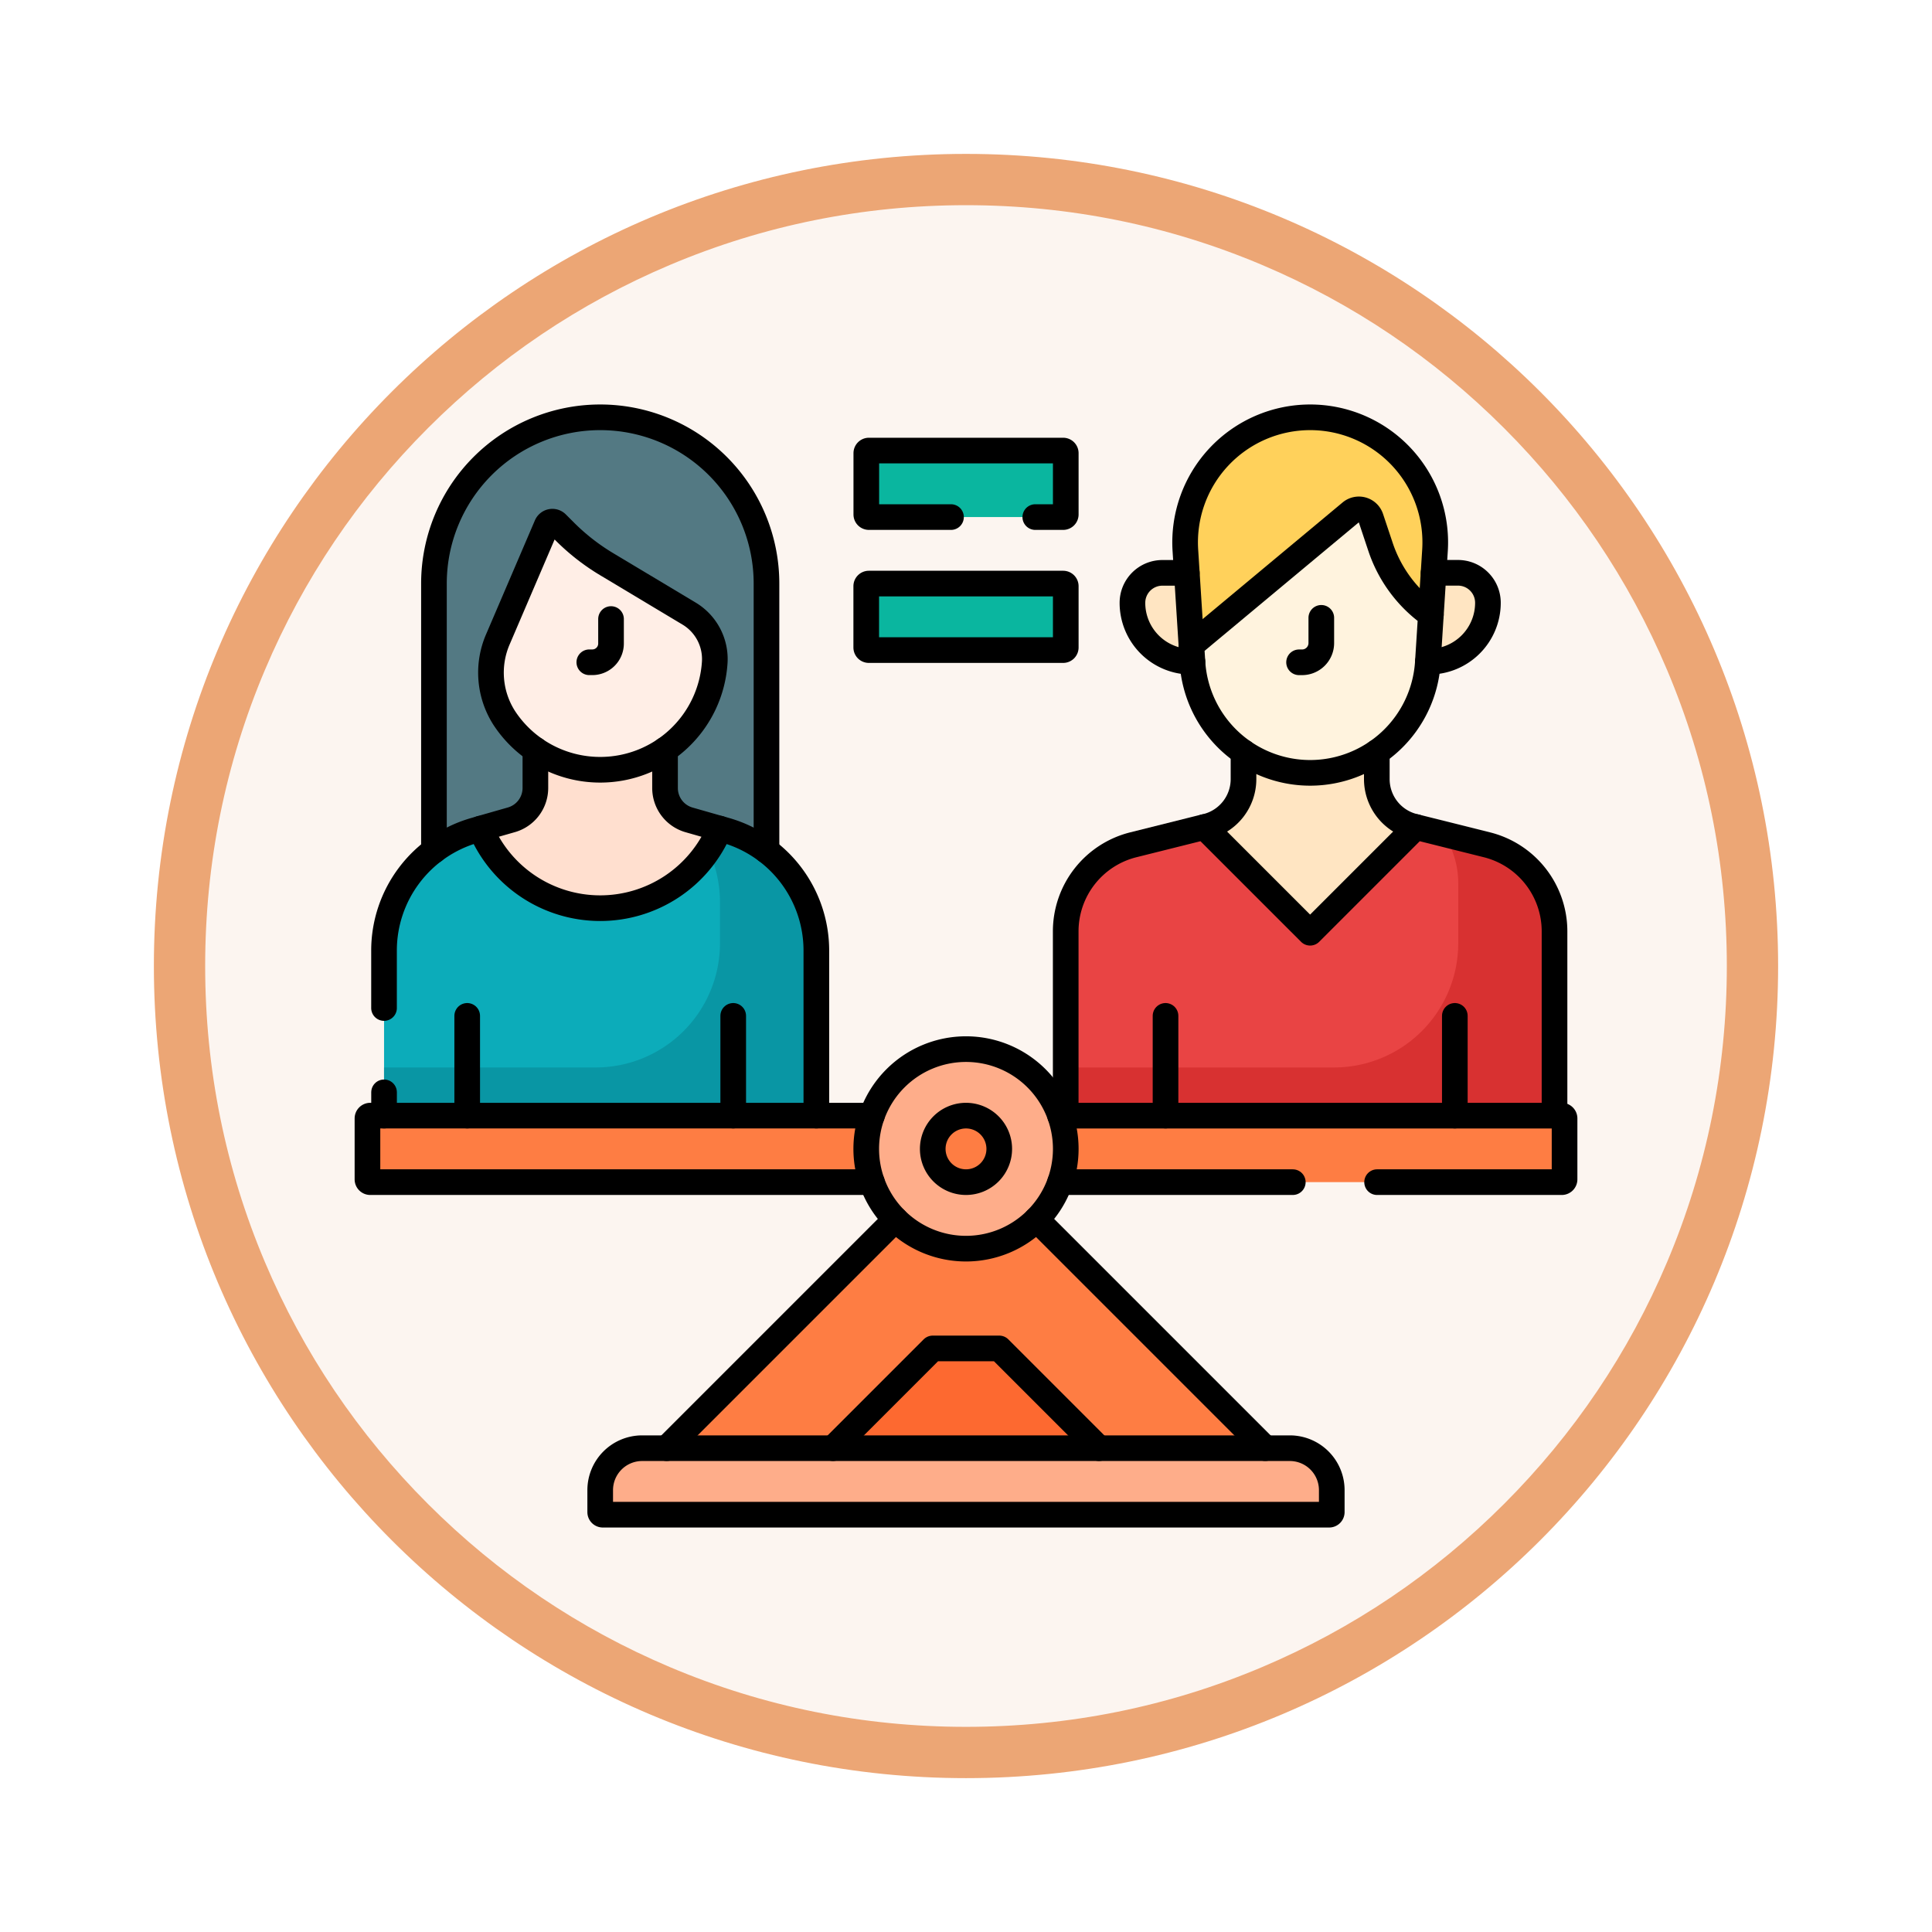 <svg xmlns="http://www.w3.org/2000/svg" xmlns:xlink="http://www.w3.org/1999/xlink" width="113" height="113" viewBox="0 0 113 113">
  <defs>
    <filter id="Trazado_982547" x="0" y="0" width="113" height="113" filterUnits="userSpaceOnUse">
      <feOffset dy="3" input="SourceAlpha"/>
      <feGaussianBlur stdDeviation="3" result="blur"/>
      <feFlood flood-opacity="0.161"/>
      <feComposite operator="in" in2="blur"/>
      <feComposite in="SourceGraphic"/>
    </filter>
    <clipPath id="clip-path">
      <path id="path10390" d="M0-682.665H72.132v72.132H0Z" transform="translate(0 682.665)"/>
    </clipPath>
  </defs>
  <g id="Grupo_1224205" data-name="Grupo 1224205" transform="translate(-355.49 -862.751)">
    <g id="Grupo_1224084" data-name="Grupo 1224084" transform="translate(0 -3712.317)">
      <g id="Grupo_1223183" data-name="Grupo 1223183" transform="translate(364.49 4581.069)">
        <g id="Grupo_1211217" data-name="Grupo 1211217" transform="translate(0)">
          <g id="Grupo_1210736" data-name="Grupo 1210736">
            <g id="Grupo_1210537" data-name="Grupo 1210537">
              <g id="Grupo_1164202" data-name="Grupo 1164202">
                <g id="Grupo_1158168" data-name="Grupo 1158168">
                  <g id="Grupo_1152576" data-name="Grupo 1152576">
                    <g id="Grupo_1148633" data-name="Grupo 1148633">
                      <g id="Grupo_1148525" data-name="Grupo 1148525">
                        <g transform="matrix(1, 0, 0, 1, -9, -6)" filter="url(#Trazado_982547)">
                          <g id="Trazado_982547-2" data-name="Trazado 982547" transform="translate(9 6)" fill="#fcf5f0">
                            <path d="M 47.5 93.5 C 41.289 93.5 35.265 92.284 29.595 89.886 C 24.118 87.569 19.198 84.252 14.973 80.027 C 10.748 75.802 7.431 70.882 5.114 65.405 C 2.716 59.735 1.5 53.711 1.5 47.5 C 1.5 41.289 2.716 35.265 5.114 29.595 C 7.431 24.118 10.748 19.198 14.973 14.973 C 19.198 10.748 24.118 7.431 29.595 5.114 C 35.265 2.716 41.289 1.5 47.5 1.5 C 53.711 1.5 59.735 2.716 65.405 5.114 C 70.882 7.431 75.802 10.748 80.027 14.973 C 84.252 19.198 87.569 24.118 89.886 29.595 C 92.284 35.265 93.5 41.289 93.5 47.5 C 93.5 53.711 92.284 59.735 89.886 65.405 C 87.569 70.882 84.252 75.802 80.027 80.027 C 75.802 84.252 70.882 87.569 65.405 89.886 C 59.735 92.284 53.711 93.5 47.5 93.5 Z" stroke="none"/>
                            <path d="M 47.5 3 C 41.491 3 35.664 4.176 30.18 6.496 C 24.881 8.737 20.122 11.946 16.034 16.034 C 11.946 20.122 8.737 24.881 6.496 30.18 C 4.176 35.664 3 41.491 3 47.5 C 3 53.509 4.176 59.336 6.496 64.82 C 8.737 70.119 11.946 74.878 16.034 78.966 C 20.122 83.054 24.881 86.263 30.18 88.504 C 35.664 90.824 41.491 92 47.5 92 C 53.509 92 59.336 90.824 64.82 88.504 C 70.119 86.263 74.878 83.054 78.966 78.966 C 83.054 74.878 86.263 70.119 88.504 64.82 C 90.824 59.336 92 53.509 92 47.5 C 92 41.491 90.824 35.664 88.504 30.18 C 86.263 24.881 83.054 20.122 78.966 16.034 C 74.878 11.946 70.119 8.737 64.82 6.496 C 59.336 4.176 53.509 3 47.5 3 M 47.5 -7.62939453125e-06 C 73.734 -7.62939453125e-06 95 21.266 95 47.5 C 95 73.734 73.734 95 47.5 95 C 21.266 95 -7.62939453125e-06 73.734 -7.62939453125e-06 47.5 C -7.62939453125e-06 21.266 21.266 -7.62939453125e-06 47.5 -7.62939453125e-06 Z" stroke="none" fill="#eca675"/>
                          </g>
                        </g>
                      </g>
                    </g>
                  </g>
                </g>
              </g>
            </g>
          </g>
        </g>
      </g>
    </g>
    <g id="g10380" transform="translate(375.924 1565.85)">
      <g id="g10382" transform="translate(18.561 -635.902)">
        <path id="path10384" d="M-296.323-148.162h-35.009l17.5-17.5Z" transform="translate(331.333 165.666)" fill="#fe7d43"/>
      </g>
      <g id="g10386" transform="translate(0 -682.665)">
        <g id="g10388" clip-path="url(#clip-path)">
          <g id="g10394" transform="translate(45.8 13.071)">
            <path id="path10396" d="M-37.978,0h-2.734a1.753,1.753,0,0,0-1.753,1.753A3.445,3.445,0,0,0-39.02,5.2h.066Z" transform="translate(42.465)" fill="#ffe5c2"/>
          </g>
          <g id="g10398" transform="translate(61.445 13.071)">
            <path id="path10400" d="M-28.734,0h-3.395l1.637,5.2h.066a3.445,3.445,0,0,0,3.445-3.445A1.753,1.753,0,0,0-28.734,0" transform="translate(32.129)" fill="#ffe5c2"/>
          </g>
          <g id="g10402" transform="translate(50.013 23.56)">
            <path id="path10404" d="M-104.669-37.053l-.118-.03a2.86,2.86,0,0,1-2.166-2.775v-1.573c-1.112.763-6.686.763-7.8,0v1.573a2.86,2.86,0,0,1-2.166,2.775l-.118.03,6.183,10.156s4.166-8.139,6.183-10.156" transform="translate(117.036 41.431)" fill="#ffe5c2"/>
          </g>
          <g id="g10406" transform="translate(4.947 3.974)">
            <path id="path10408" d="M-164.624-255.165v-20.422a9.725,9.725,0,0,0-9.725-9.725h0a9.725,9.725,0,0,0-9.725,9.725v20.422Z" transform="translate(184.074 285.311)" fill="#537983"/>
          </g>
          <g id="g10410" transform="translate(1.057 44.818)">
            <path id="path10412" d="M-591.257-32.925h-69.691a.164.164,0,0,1-.164-.164V-36.65a.164.164,0,0,1,.164-.164h69.691a.164.164,0,0,1,.164.164v3.562a.164.164,0,0,1-.164.164" transform="translate(661.112 36.815)" fill="#fe7d43"/>
          </g>
          <g id="g10414" transform="translate(30.231 40.928)">
            <path id="path10416" d="M-98.775-49.388a5.835,5.835,0,0,1-5.835,5.835,5.835,5.835,0,0,1-5.835-5.835,5.835,5.835,0,0,1,5.835-5.835,5.835,5.835,0,0,1,5.835,5.835" transform="translate(110.445 55.223)" fill="#fead8a"/>
          </g>
          <g id="g10418" transform="translate(34.121 44.818)">
            <path id="path10420" d="M-32.925-16.463a1.945,1.945,0,0,1-1.945,1.945,1.945,1.945,0,0,1-1.945-1.945,1.945,1.945,0,0,1,1.945-1.945,1.945,1.945,0,0,1,1.945,1.945" transform="translate(36.815 18.408)" fill="#fe7d43"/>
          </g>
          <g id="g10422" transform="translate(14.671 64.268)">
            <path id="path10424" d="M-360.9-32.925h-42.488a.151.151,0,0,1-.151-.15V-34.36a2.454,2.454,0,0,1,2.454-2.454h37.88a2.454,2.454,0,0,1,2.454,2.454v1.285a.151.151,0,0,1-.15.15" transform="translate(403.538 36.815)" fill="#fead8a"/>
          </g>
          <g id="g10426" transform="translate(28.286 58.433)">
            <path id="path10428" d="M-131.7-49.388h-15.56l5.835-5.835h3.89Z" transform="translate(147.258 55.223)" fill="#fd6930"/>
          </g>
          <g id="g10430" transform="translate(30.231 5.919)">
            <path id="path10432" d="M-97.483-32.925h-11.364a.153.153,0,0,1-.153-.153v-3.584a.153.153,0,0,1,.153-.153h11.364a.153.153,0,0,1,.153.153v3.584a.153.153,0,0,1-.153.153" transform="translate(109 36.815)" fill="#0ab69f"/>
          </g>
          <g id="g10434" transform="translate(30.231 13.699)">
            <path id="path10436" d="M-97.483-32.925h-11.364a.153.153,0,0,1-.153-.153v-3.584a.153.153,0,0,1,.153-.153h11.364a.153.153,0,0,1,.153.153v3.584a.153.153,0,0,1-.153.153" transform="translate(109 36.815)" fill="#0ab69f"/>
          </g>
          <g id="g10438" transform="translate(8.286 10.081)">
            <path id="path10440" d="M-32.552-.9l.468.468a12.632,12.632,0,0,0,2.431,1.9l4.839,2.9a3.1,3.1,0,0,1,1.5,2.852,6.709,6.709,0,0,1-6.7,6.282,6.705,6.705,0,0,1-5.6-3.012,4.91,4.91,0,0,1-.375-4.637l2.846-6.641A.362.362,0,0,1-32.552-.9" transform="translate(36.398 1.005)" fill="#ffeee6"/>
          </g>
          <g id="g10442" transform="translate(49.249 9.358)">
            <path id="path10444" d="M-93.626-18.567l-.563-1.688a.739.739,0,0,0-1.174-.334l-9.325,7.771c.026.405.048.754.064,1.01A6.9,6.9,0,0,0-97.74-5.351a6.9,6.9,0,0,0,6.883-6.458l.178-2.788a7.94,7.94,0,0,1-2.946-3.971" transform="translate(104.688 20.761)" fill="#fff3de"/>
          </g>
          <g id="g10446" transform="translate(48.88 3.974)">
            <path id="path10448" d="M-61.925,0a7.316,7.316,0,0,0-7.3,7.782c.069,1.086.244,3.827.354,5.545l9.325-7.771a.739.739,0,0,1,1.174.334l.563,1.688a7.94,7.94,0,0,0,2.946,3.971c.1-1.5.2-3.094.24-3.767A7.316,7.316,0,0,0-61.925,0" transform="translate(69.242)" fill="#ffd15b"/>
          </g>
          <g id="g10450" transform="translate(41.901 27.938)">
            <path id="path10452" d="M-208.536-8.8-212.7-9.84l-6.183,6.183-6.183-6.183-4.159,1.04a5.219,5.219,0,0,0-3.953,5.063V7.04h28.591V-3.737A5.219,5.219,0,0,0-208.536-8.8" transform="translate(233.174 9.84)" fill="#e94444"/>
          </g>
          <g id="g10454" transform="translate(7.678 23.416)">
            <path id="path10456" d="M-59.188-78.462A7.58,7.58,0,0,0-52.2-83.114l-1.795-.513A1.937,1.937,0,0,1-55.4-85.491v-2.241c-1.081.742-6.5.742-7.584,0v2.241a1.938,1.938,0,0,1-1.405,1.863l-1.795.513a7.58,7.58,0,0,0,6.993,4.653" transform="translate(66.181 87.732)" fill="#ffdfcf"/>
          </g>
          <g id="g10458" transform="translate(2.029 28.034)">
            <path id="path10460" d="M-169.1-.831l-.344-.1a7.58,7.58,0,0,1-6.993,4.653,7.58,7.58,0,0,1-6.993-4.653l-.344.1A7.315,7.315,0,0,0-189.082,6.2v9.653H-163.8V6.2A7.315,7.315,0,0,0-169.1-.831" transform="translate(189.082 0.929)" fill="#0cacba"/>
          </g>
          <g id="g10462" transform="translate(41.901 28.34)">
            <path id="path10464" d="M-208.536-5.4l-2.551-.638a5.209,5.209,0,0,1,.869,2.883V.357a7.269,7.269,0,0,1-7.269,7.269h-15.686v2.818h28.591V-.334A5.219,5.219,0,0,0-208.536-5.4" transform="translate(233.174 6.035)" fill="#d83131"/>
          </g>
          <g id="g10466" transform="translate(2.029 28.034)">
            <path id="path10468" d="M-169.1-.831l-.344-.1A7.538,7.538,0,0,1-170.11.312a7.3,7.3,0,0,1,.676,3.073V5.769a7.269,7.269,0,0,1-7.269,7.269h-12.38v2.818H-163.8V6.2A7.315,7.315,0,0,0-169.1-.831" transform="translate(189.082 0.929)" fill="#0996a4"/>
          </g>
          <g id="g10470" transform="translate(30.231 40.928)">
            <path id="path10472" d="M-98.775-49.388a5.835,5.835,0,0,1-5.835,5.835,5.835,5.835,0,0,1-5.835-5.835,5.835,5.835,0,0,1,5.835-5.835A5.835,5.835,0,0,1-98.775-49.388Z" transform="translate(110.445 55.223)" fill="none" stroke="#000" stroke-linecap="round" stroke-linejoin="round" stroke-miterlimit="10" stroke-width="1.5"/>
          </g>
          <g id="g10474" transform="translate(34.121 44.818)">
            <path id="path10476" d="M-32.925-16.463a1.945,1.945,0,0,1-1.945,1.945,1.945,1.945,0,0,1-1.945-1.945,1.945,1.945,0,0,1,1.945-1.945A1.945,1.945,0,0,1-32.925-16.463Z" transform="translate(36.815 18.408)" fill="none" stroke="#000" stroke-linecap="round" stroke-linejoin="round" stroke-miterlimit="10" stroke-width="1.5"/>
          </g>
          <g id="g10478" transform="translate(14.671 64.268)">
            <path id="path10480" d="M-360.9-32.925h-42.488a.151.151,0,0,1-.15-.15V-34.36a2.454,2.454,0,0,1,2.454-2.454h37.88a2.454,2.454,0,0,1,2.454,2.454v1.285A.151.151,0,0,1-360.9-32.925Z" transform="translate(403.538 36.815)" fill="none" stroke="#000" stroke-linecap="round" stroke-linejoin="round" stroke-miterlimit="10" stroke-width="1.5"/>
          </g>
          <g id="g10482" transform="translate(28.286 58.433)">
            <path id="path10484" d="M0-49.388l5.835-5.835h3.89l5.835,5.835" transform="translate(0 55.223)" fill="none" stroke="#000" stroke-linecap="round" stroke-linejoin="round" stroke-miterlimit="10" stroke-width="1.5"/>
          </g>
          <g id="g10486" transform="translate(30.231 5.919)">
            <path id="path10488" d="M-41.96-32.925h-4.8a.153.153,0,0,1-.153-.153v-3.584a.153.153,0,0,1,.153-.153H-35.4a.153.153,0,0,1,.153.153v3.584a.153.153,0,0,1-.153.153h-1.629" transform="translate(46.917 36.815)" fill="none" stroke="#000" stroke-linecap="round" stroke-linejoin="round" stroke-miterlimit="10" stroke-width="1.5"/>
          </g>
          <g id="g10490" transform="translate(30.231 13.699)">
            <path id="path10492" d="M-97.483-32.925h-11.364a.153.153,0,0,1-.153-.153v-3.584a.153.153,0,0,1,.153-.153h11.364a.153.153,0,0,1,.153.153v3.584A.153.153,0,0,1-97.483-32.925Z" transform="translate(109 36.815)" fill="none" stroke="#000" stroke-linecap="round" stroke-linejoin="round" stroke-miterlimit="10" stroke-width="1.5"/>
          </g>
          <g id="g10494" transform="translate(8.286 10.081)">
            <path id="path10496" d="M-32.552-.9l.468.468a12.632,12.632,0,0,0,2.431,1.9l4.839,2.9a3.1,3.1,0,0,1,1.5,2.852,6.709,6.709,0,0,1-6.7,6.282,6.705,6.705,0,0,1-5.6-3.012,4.91,4.91,0,0,1-.375-4.637l2.846-6.641A.362.362,0,0,1-32.552-.9Z" transform="translate(36.398 1.005)" fill="none" stroke="#000" stroke-linecap="round" stroke-linejoin="round" stroke-miterlimit="10" stroke-width="1.5"/>
          </g>
          <g id="g10498" transform="translate(14.039 15.773)">
            <path id="path10500" d="M-10.7,0V1.434A1.094,1.094,0,0,1-11.8,2.528h-.17" transform="translate(11.965)" fill="none" stroke="#000" stroke-linecap="round" stroke-linejoin="round" stroke-miterlimit="10" stroke-width="1.5"/>
          </g>
          <g id="g10502" transform="translate(55.547 15.703)">
            <path id="path10504" d="M-11,0V1.475A1.125,1.125,0,0,1-12.125,2.6H-12.3" transform="translate(12.3)" fill="none" stroke="#000" stroke-linecap="round" stroke-linejoin="round" stroke-miterlimit="10" stroke-width="1.5"/>
          </g>
          <g id="g10506" transform="translate(45.8 13.071)">
            <path id="path10508" d="M-26.912,0h-1.426a1.753,1.753,0,0,0-1.753,1.753A3.445,3.445,0,0,0-26.647,5.2h.066" transform="translate(30.092)" fill="none" stroke="#000" stroke-linecap="round" stroke-linejoin="round" stroke-miterlimit="10" stroke-width="1.5"/>
          </g>
          <g id="g10510" transform="translate(63.082 13.071)">
            <path id="path10512" d="M0-44H.066a3.445,3.445,0,0,0,3.445-3.445A1.753,1.753,0,0,0,1.758-49.2H.332" transform="translate(0 49.197)" fill="none" stroke="#000" stroke-linecap="round" stroke-linejoin="round" stroke-miterlimit="10" stroke-width="1.5"/>
          </g>
          <g id="g10514" transform="translate(49.249 9.358)">
            <path id="path10516" d="M-93.625-18.567l-.563-1.688a.739.739,0,0,0-1.174-.334l-9.325,7.771c.026.405.048.754.064,1.01a6.9,6.9,0,0,0,6.883,6.458,6.9,6.9,0,0,0,6.883-6.458l.178-2.788A7.941,7.941,0,0,1-93.625-18.567Z" transform="translate(104.686 20.761)" fill="none" stroke="#000" stroke-linecap="round" stroke-linejoin="round" stroke-miterlimit="10" stroke-width="1.5"/>
          </g>
          <g id="g10518" transform="translate(48.88 3.974)">
            <path id="path10520" d="M-121.687-97.745l.24-3.766a7.316,7.316,0,0,0-7.3-7.782,7.316,7.316,0,0,0-7.3,7.782l.354,5.544" transform="translate(136.064 109.293)" fill="none" stroke="#000" stroke-linecap="round" stroke-linejoin="round" stroke-miterlimit="10" stroke-width="1.5"/>
          </g>
          <g id="g10522" transform="translate(41.901 27.938)">
            <path id="path10524" d="M-242-142.878v-10.778a5.219,5.219,0,0,0-3.953-5.063l-4.159-1.04-6.183,6.183-6.183-6.183-4.159,1.04a5.219,5.219,0,0,0-3.953,5.063v10.778" transform="translate(270.587 159.758)" fill="none" stroke="#000" stroke-linecap="round" stroke-linejoin="round" stroke-miterlimit="10" stroke-width="1.5"/>
          </g>
          <g id="g10526" transform="translate(47.736 38.983)">
            <path id="path10528" d="M0,0V5.835" fill="none" stroke="#000" stroke-linecap="round" stroke-linejoin="round" stroke-miterlimit="10" stroke-width="1.5"/>
          </g>
          <g id="g10530" transform="translate(64.657 38.983)">
            <path id="path10532" d="M0,0V5.835" fill="none" stroke="#000" stroke-linecap="round" stroke-linejoin="round" stroke-miterlimit="10" stroke-width="1.5"/>
          </g>
          <g id="g10534" transform="translate(2.029 28.033)">
            <path id="path10536" d="M-214.011-142.069v-9.653a7.315,7.315,0,0,0-5.306-7.034l-.344-.1a7.58,7.58,0,0,1-6.993,4.653,7.58,7.58,0,0,1-6.993-4.653l-.344.1a7.315,7.315,0,0,0-5.306,7.034v3.358" transform="translate(239.295 158.854)" fill="none" stroke="#000" stroke-linecap="round" stroke-linejoin="round" stroke-miterlimit="10" stroke-width="1.5"/>
          </g>
          <g id="g10538" transform="translate(2.029 43.455)">
            <path id="path10540" d="M0,0V1.364" fill="none" stroke="#000" stroke-linecap="round" stroke-linejoin="round" stroke-miterlimit="10" stroke-width="1.5"/>
          </g>
          <g id="g10542" transform="translate(6.892 38.983)">
            <path id="path10544" d="M0,0V5.835" fill="none" stroke="#000" stroke-linecap="round" stroke-linejoin="round" stroke-miterlimit="10" stroke-width="1.5"/>
          </g>
          <g id="g10546" transform="translate(22.451 38.983)">
            <path id="path10548" d="M0,0V5.835" fill="none" stroke="#000" stroke-linecap="round" stroke-linejoin="round" stroke-miterlimit="10" stroke-width="1.5"/>
          </g>
          <g id="g10550" transform="translate(1.057 44.818)">
            <path id="path10552" d="M-249.746,0h-29.342a.164.164,0,0,0-.164.164V3.726a.164.164,0,0,0,.164.164h29.342" transform="translate(279.253)" fill="none" stroke="#000" stroke-linecap="round" stroke-linejoin="round" stroke-miterlimit="10" stroke-width="1.5"/>
          </g>
          <g id="g10554" transform="translate(41.569 44.818)">
            <path id="path10556" d="M-156.94-32.925h10.8a.164.164,0,0,0,.164-.164V-36.65a.164.164,0,0,0-.164-.164h-29.342" transform="translate(175.482 36.815)" fill="none" stroke="#000" stroke-linecap="round" stroke-linejoin="round" stroke-miterlimit="10" stroke-width="1.5"/>
          </g>
          <g id="g10558" transform="translate(41.569 48.708)">
            <path id="path10560" d="M0,0H13.611" fill="none" stroke="#000" stroke-linecap="round" stroke-linejoin="round" stroke-miterlimit="10" stroke-width="1.5"/>
          </g>
          <g id="g10562" transform="translate(4.947 3.974)">
            <path id="path10564" d="M-164.624-214.524v-15.62a9.725,9.725,0,0,0-9.725-9.725h0a9.725,9.725,0,0,0-9.725,9.725v15.62" transform="translate(184.074 239.869)" fill="none" stroke="#000" stroke-linecap="round" stroke-linejoin="round" stroke-miterlimit="10" stroke-width="1.5"/>
          </g>
          <g id="g10566" transform="translate(18.462 23.417)">
            <path id="path10568" d="M-27.1-39.073l-1.795-.513A1.937,1.937,0,0,1-30.3-41.449v-2.24" transform="translate(30.301 43.689)" fill="none" stroke="#000" stroke-linecap="round" stroke-linejoin="round" stroke-miterlimit="10" stroke-width="1.5"/>
          </g>
          <g id="g10570" transform="translate(7.679 23.416)">
            <path id="path10572" d="M-27.086,0V2.241A1.938,1.938,0,0,1-28.492,4.1l-1.795.513" transform="translate(30.287)" fill="none" stroke="#000" stroke-linecap="round" stroke-linejoin="round" stroke-miterlimit="10" stroke-width="1.5"/>
          </g>
          <g id="g10574" transform="translate(50.013 23.56)">
            <path id="path10576" d="M-19.336,0V1.573A2.86,2.86,0,0,1-21.5,4.348l-.118.029" transform="translate(21.62)" fill="none" stroke="#000" stroke-linecap="round" stroke-linejoin="round" stroke-miterlimit="10" stroke-width="1.5"/>
          </g>
          <g id="g10578" transform="translate(60.095 23.56)">
            <path id="path10580" d="M-19.336-37.053l-.118-.029a2.86,2.86,0,0,1-2.167-2.775v-1.573" transform="translate(21.62 41.431)" fill="none" stroke="#000" stroke-linecap="round" stroke-linejoin="round" stroke-miterlimit="10" stroke-width="1.5"/>
          </g>
          <g id="g10582" transform="translate(40.192 50.889)">
            <path id="path10584" d="M-113.24-113.24l-13.379-13.379" transform="translate(126.618 126.618)" fill="none" stroke="#000" stroke-linecap="round" stroke-linejoin="round" stroke-miterlimit="10" stroke-width="1.5"/>
          </g>
          <g id="g10586" transform="translate(18.561 50.889)">
            <path id="path10588" d="M-113.24,0l-13.379,13.379" transform="translate(126.618)" fill="none" stroke="#000" stroke-linecap="round" stroke-linejoin="round" stroke-miterlimit="10" stroke-width="1.5"/>
          </g>
        </g>
      </g>
    </g>
  </g>
</svg>
